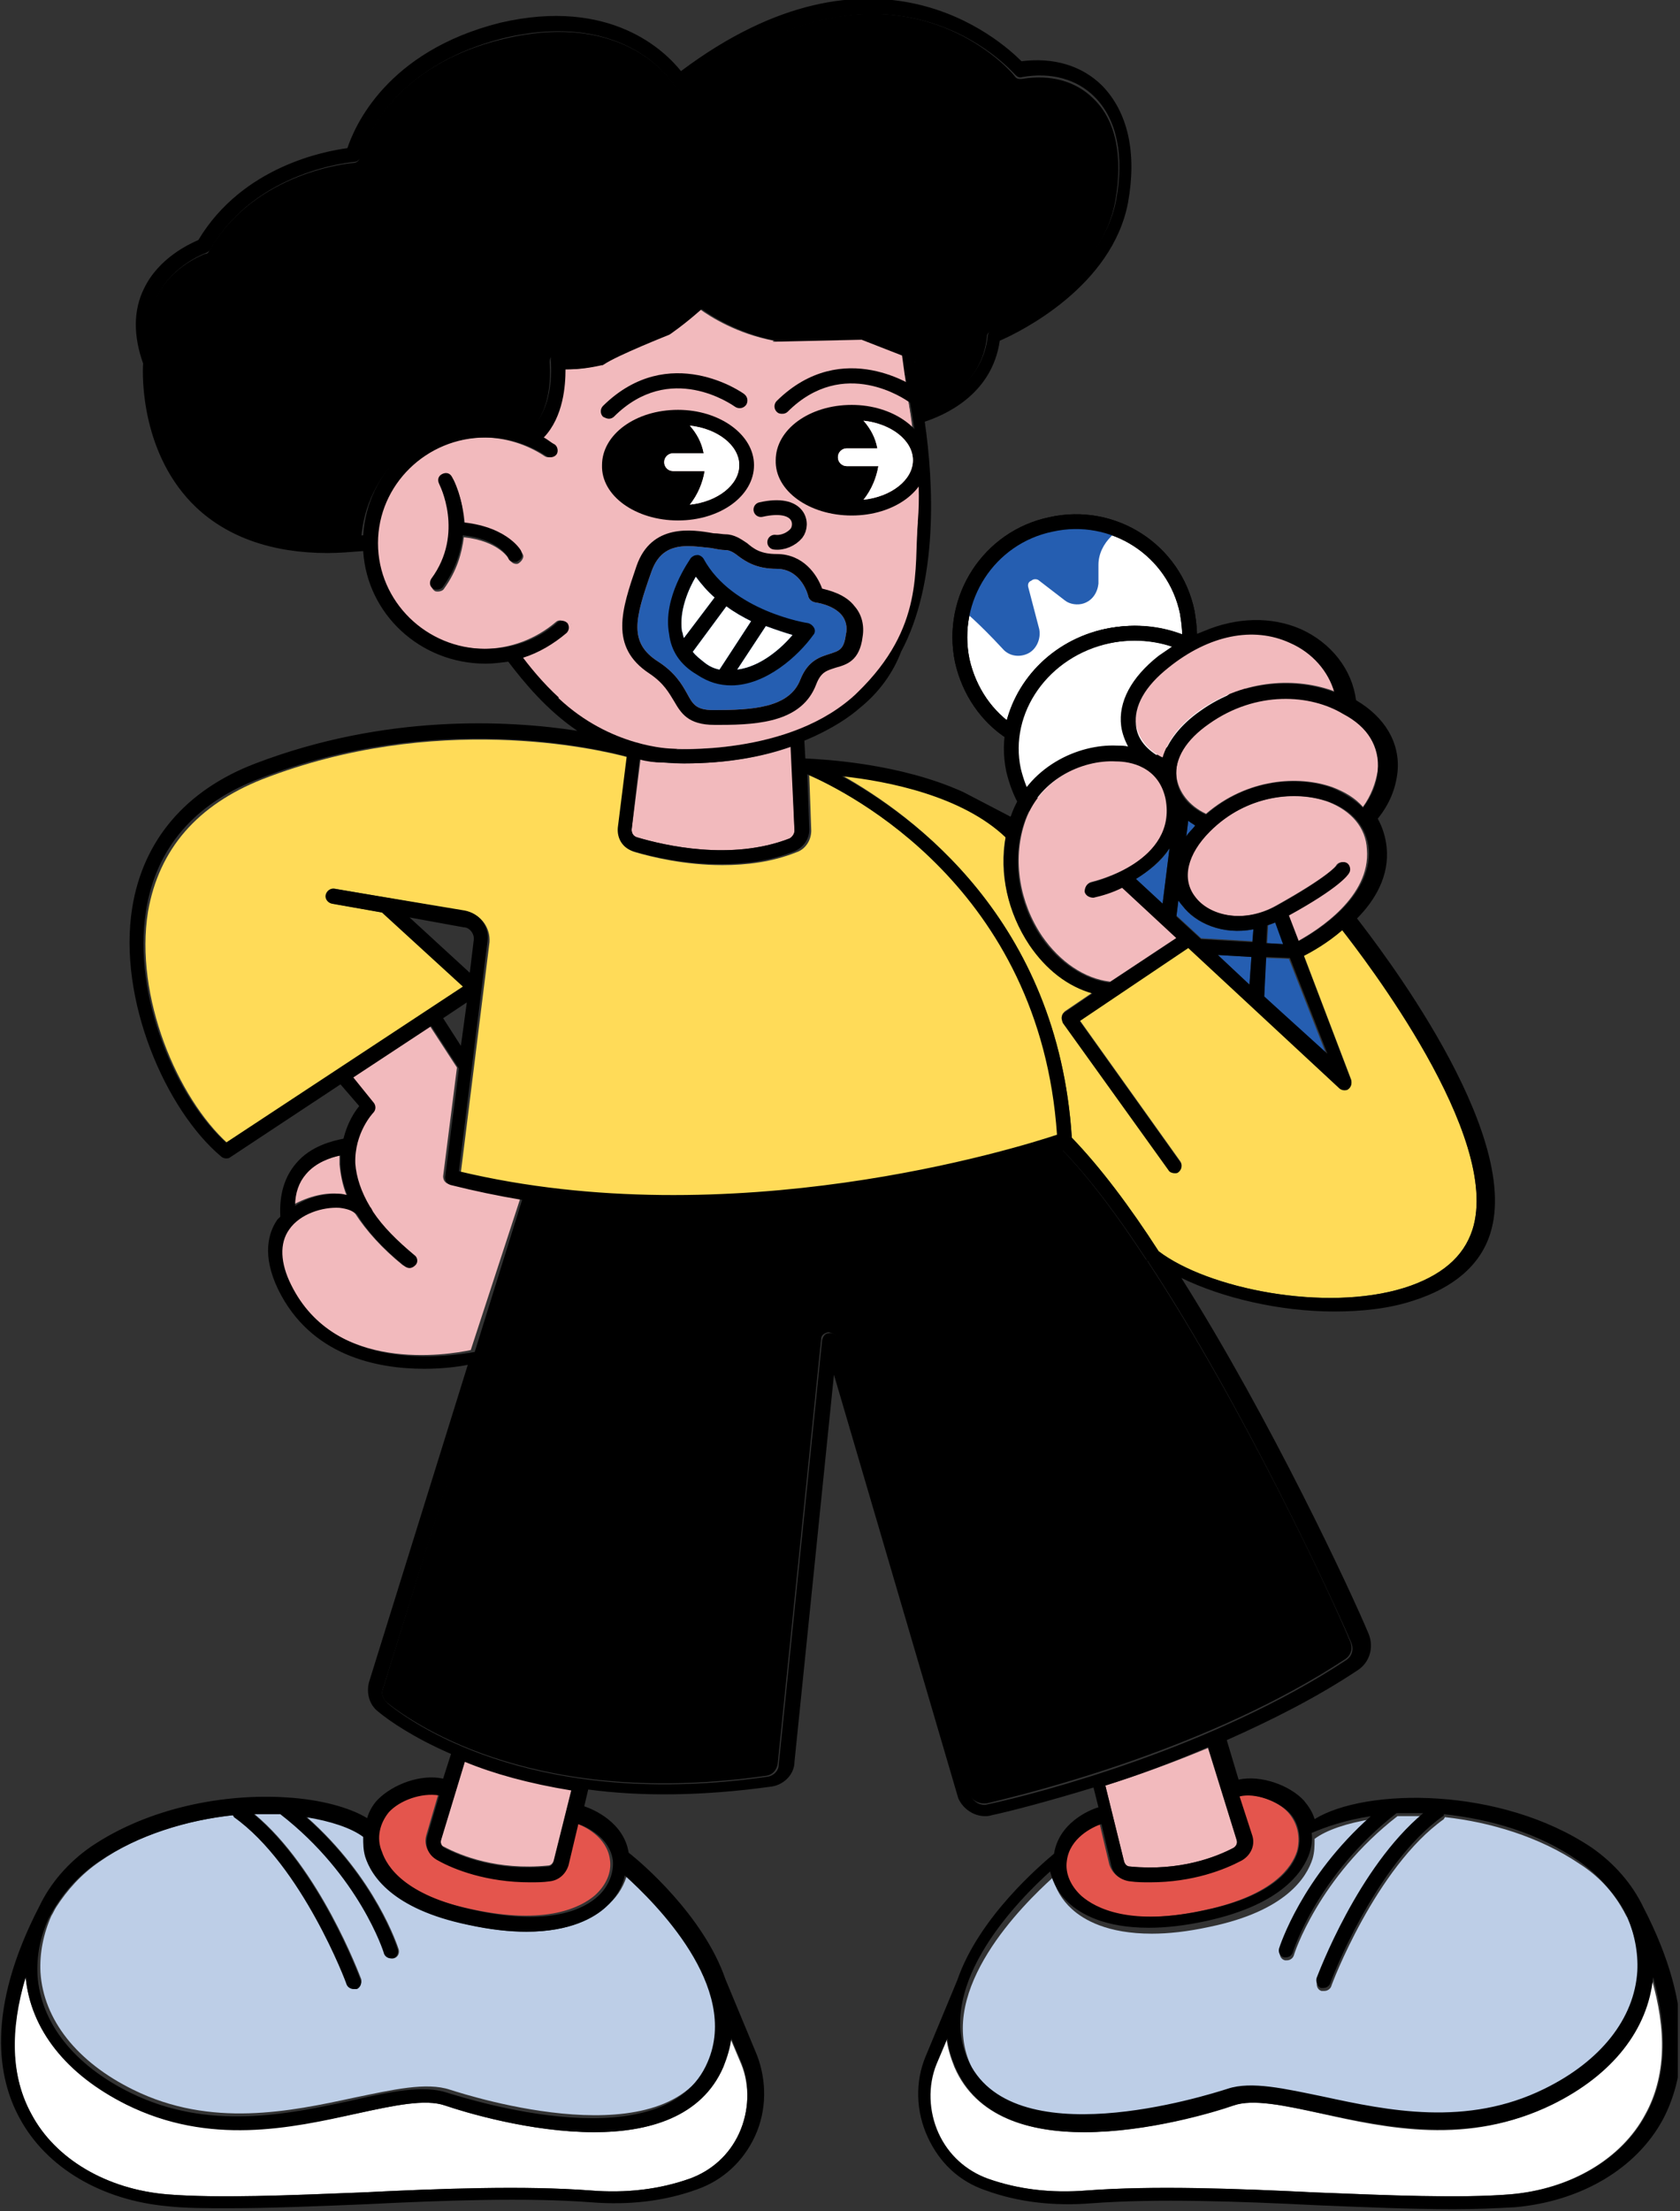 <svg width="222" height="292" viewBox="0 0 222 292" fill="none" xmlns="http://www.w3.org/2000/svg">
<rect x="0" y="0" width="222" height="292" fill="#333333" stroke="none"/>
<g clip-path="url(#clip0)">
<path d="M146.326 83.987C150.238 83.205 154.02 83.727 157.15 85.292C157.281 83.857 157.15 82.422 156.889 80.858C155.194 72.641 147.108 67.425 138.892 69.251C130.676 70.946 125.459 79.032 127.155 87.248C128.068 91.291 130.415 94.682 133.675 96.768C134.719 90.639 139.544 85.422 146.326 83.987Z" fill="white" stroke="black" stroke-width="1.956" stroke-miterlimit="10"/>
<path d="M143.457 104.332C142.283 100.029 144.761 95.594 149.195 94.421L143.457 104.332Z" fill="white"/>
<path d="M143.457 104.332C142.283 100.029 144.761 95.594 149.195 94.421" stroke="#255EB1" stroke-width="0.835" stroke-miterlimit="10"/>
<path d="M163.932 91.812C160.932 85.813 153.76 82.422 146.456 83.987C137.849 85.813 132.241 93.769 133.936 101.724C134.328 103.289 134.849 104.724 135.632 106.028C147.63 109.419 162.889 91.682 163.932 91.812Z" fill="white" stroke="black" stroke-width="1.956" stroke-miterlimit="10"/>
<path d="M127.285 80.597C127.285 80.597 129.242 82.162 132.502 85.683C133.284 86.596 134.589 86.857 135.762 86.335C136.936 85.813 137.588 84.379 137.327 83.075L135.893 77.597C135.762 77.206 135.893 76.815 136.284 76.684C136.545 76.423 137.066 76.423 137.327 76.684L140.718 79.293C141.37 79.814 142.413 79.945 143.196 79.684C144.37 79.293 145.022 78.249 145.152 77.076V74.598C145.152 73.163 145.804 71.859 146.848 70.816L147.76 69.903C147.76 69.903 138.501 66.121 131.067 73.685C130.937 73.815 127.677 76.945 127.285 80.597Z" fill="#255EB1"/>
<path d="M146.326 83.987C150.238 83.205 154.02 83.727 157.15 85.292C157.281 83.857 157.15 82.422 156.889 80.858C155.194 72.641 147.108 67.425 138.892 69.251C130.676 70.946 125.459 79.032 127.155 87.248C128.068 91.291 130.415 94.682 133.675 96.768C134.719 90.639 139.544 85.422 146.326 83.987Z" stroke="black" stroke-width="1.956" stroke-miterlimit="10"/>
<path d="M141.631 150.238C145.413 154.151 149.326 159.367 153.108 165.236C159.628 170.192 175.148 173.322 185.581 170.062C190.407 168.627 193.406 166.019 194.58 162.367C198.492 150.108 180.234 126.372 177.365 122.721C175.409 124.416 173.453 125.59 172.279 126.112L178.539 142.544C178.669 142.935 178.539 143.457 178.147 143.718C178.017 143.848 177.756 143.848 177.626 143.848C177.365 143.848 177.104 143.718 176.974 143.587L157.02 125.068L142.674 134.719L155.977 153.368C156.238 153.76 156.238 154.412 155.716 154.673C155.586 154.803 155.325 154.803 155.194 154.803C154.934 154.803 154.542 154.673 154.412 154.412L140.457 134.98C140.327 134.719 140.197 134.458 140.327 134.197C140.327 133.936 140.588 133.676 140.718 133.545L144.37 131.067C141.24 130.154 138.24 127.937 136.023 124.677C133.154 120.504 131.98 115.287 132.893 110.462C127.155 104.984 117.243 103.158 111.244 102.376C120.504 107.593 139.805 121.417 141.631 150.238Z" fill="#FFDB58"/>
<path d="M146.065 235.791L148.543 245.833C148.673 246.224 148.934 246.485 149.325 246.485C155.977 247.137 160.802 245.181 163.019 244.007C163.41 243.746 163.541 243.355 163.41 242.964L159.628 230.835C154.933 232.791 150.238 234.487 146.065 235.791Z" fill="#F2BABD"/>
<path d="M150.108 95.594C150.369 97.42 151.673 99.116 153.629 100.029C154.281 97.812 155.977 95.594 158.585 93.769C164.584 89.595 171.496 89.465 176.321 91.291C175.539 88.422 173.452 86.074 170.453 84.77C165.497 82.553 159.759 83.857 154.412 88.03C151.412 90.508 149.847 93.247 150.108 95.594Z" fill="#F2BABD"/>
<path d="M115.157 76.423C114.766 76.554 114.505 76.684 114.113 76.815C109.94 78.38 103.941 79.293 103.55 79.293C103.028 79.423 98.725 80.075 90.508 77.988C89.595 77.728 88.552 77.467 87.378 77.075C86.987 76.945 86.726 76.945 86.335 76.945C85.552 76.945 84.77 77.206 84.118 77.728C83.205 78.38 82.683 79.423 82.814 80.597C83.075 82.814 84.248 86.726 87.248 90.117C90.508 86.857 95.594 84.9 101.072 84.9C106.549 84.9 111.636 86.726 114.896 89.987C117.765 86.596 119.069 82.292 119.2 78.249C119.2 77.597 118.939 76.945 118.548 76.423C117.635 75.902 116.591 75.902 115.157 76.423Z" fill="black"/>
<path d="M95.073 73.945C95.464 74.076 95.855 74.206 96.116 74.337C96.899 74.728 97.681 74.989 98.464 74.989C99.376 74.989 99.898 74.467 100.42 73.815C101.072 72.902 102.115 71.728 104.463 72.641C102.898 71.468 101.594 69.903 100.811 68.077C99.768 70.685 97.681 72.772 95.073 73.945Z" fill="#F2BABD"/>
<path d="M84.248 110.592C87.769 111.636 96.638 113.722 104.332 110.723C104.724 110.592 104.984 110.201 104.984 109.679L104.593 98.594C100.941 99.898 96.246 100.811 90.508 100.811C89.595 100.811 88.552 100.811 87.509 100.681C86.465 100.681 85.552 100.42 84.64 100.289L83.466 109.549C83.466 110.071 83.727 110.462 84.248 110.592Z" fill="#F2BABD"/>
<path d="M91.16 95.725C91.03 96.899 90.508 97.942 89.726 98.594C89.595 98.724 89.465 98.855 89.335 98.855C93.508 98.985 97.159 98.464 100.289 97.681C96.768 97.681 93.769 97.029 91.16 95.725Z" fill="#F2BABD"/>
<path d="M167.584 122.199L167.453 124.547L169.67 124.677L168.627 121.808C168.236 121.938 167.844 122.069 167.584 122.199Z" fill="#255EB1"/>
<path d="M165.627 122.721C161.585 123.503 157.933 121.938 156.238 119.591C156.107 119.33 155.846 119.069 155.716 118.808L155.455 120.895L158.715 123.895L165.497 124.286L165.627 122.721Z" fill="#255EB1"/>
<path d="M165.366 126.373L160.932 126.112L165.106 130.024L165.366 126.373Z" fill="#255EB1"/>
<path d="M175.539 105.897C171.235 104.332 164.714 104.984 159.759 109.81C156.759 112.809 155.977 115.939 157.802 118.417C159.628 120.895 164.193 122.069 168.627 119.591C175.409 115.809 176.582 114.374 176.582 114.244C176.843 113.853 177.495 113.722 177.886 113.983C178.278 114.244 178.408 114.766 178.147 115.287C178.017 115.548 176.843 117.113 170.192 120.895L171.496 124.286C174.104 122.851 181.147 118.417 180.625 112.157C180.495 109.288 178.538 107.071 175.539 105.897Z" fill="#F2BABD"/>
<path d="M167.062 131.589C167.062 131.589 167.062 131.72 167.062 131.589L175.278 139.284L170.323 126.633L167.193 126.503L167.062 131.589Z" fill="#255EB1"/>
<path d="M153.629 119.33L154.542 112.027C153.499 113.722 151.804 115.026 150.108 116.07L153.629 119.33Z" fill="#255EB1"/>
<path d="M157.02 108.375L156.759 110.462C157.15 109.94 157.542 109.549 157.933 109.027C157.542 108.766 157.281 108.636 157.02 108.375Z" fill="#255EB1"/>
<path d="M147.63 100.42C143.065 100.159 137.197 103.028 135.371 108.766C133.806 113.592 134.719 119.2 137.718 123.634C140.066 127.025 143.326 129.242 146.717 129.633L155.585 123.764L148.412 117.113C147.108 117.765 145.674 118.156 144.63 118.417C144.109 118.548 143.587 118.156 143.457 117.635C143.326 117.113 143.718 116.591 144.239 116.461C144.761 116.331 155.716 113.722 154.151 105.376C153.107 101.202 149.325 100.55 147.63 100.42Z" fill="#F2BABD"/>
<path d="M159.759 95.464C156.759 97.551 155.194 100.159 155.455 102.506C155.716 104.593 157.15 106.419 159.367 107.462C164.845 102.767 171.626 102.376 176.061 103.941C177.756 104.593 179.06 105.376 180.103 106.549C181.147 105.115 181.799 103.419 182.06 101.724C182.321 98.594 180.625 95.855 177.495 94.029C173.191 91.552 166.019 91.03 159.759 95.464Z" fill="#F2BABD"/>
<path d="M74.989 246.224C74.728 247.398 73.685 248.18 72.511 248.311C71.598 248.441 70.685 248.441 69.903 248.441C64.164 248.441 59.991 246.746 57.774 245.572C56.6 244.92 55.948 243.616 56.34 242.312L57.904 236.965C55.687 236.573 52.688 237.747 51.253 239.182C49.949 240.486 49.558 242.573 50.08 244.398C50.732 246.485 53.079 250.137 62.208 252.093C72.25 254.31 76.815 251.832 78.641 250.267C80.075 248.963 80.858 247.267 80.597 245.572C80.206 242.573 77.206 241.138 76.032 240.747L74.989 246.224Z" fill="#E4554D"/>
<path d="M78.51 281.567C70.163 281.567 61.426 278.958 58.817 278.045C56.209 277.133 52.036 278.045 47.21 279.089C38.473 280.915 27.648 283.262 16.693 277.915C8.738 274.003 4.043 268.003 3.391 261.091C1.174 268.134 1.435 274.263 4.173 279.219C7.303 285.088 14.085 289.131 22.171 289.783C28.822 290.304 38.081 289.913 47.862 289.522C58.426 289 69.251 288.609 77.988 289.261C82.683 289.652 87.118 289.131 91.16 287.696C94.029 286.653 96.377 284.566 97.681 281.697C98.985 278.828 99.116 275.437 97.942 272.568L96.507 269.177C96.377 270.481 95.986 271.785 95.464 272.959C92.595 279.61 85.683 281.567 78.51 281.567Z" fill="white"/>
<path d="M69.642 255.092C67.425 255.092 64.947 254.832 61.947 254.18C51.905 251.962 49.167 247.528 48.384 245.181C48.123 244.268 47.993 243.485 48.123 242.573C46.558 241.268 43.82 240.355 40.559 239.964C49.688 248.05 52.557 257.049 52.688 257.44C52.818 257.962 52.557 258.483 52.036 258.614C51.905 258.614 51.905 258.614 51.775 258.614C51.384 258.614 50.992 258.353 50.862 257.962C50.862 257.831 47.602 247.659 37.168 239.573C35.995 239.573 34.821 239.573 33.647 239.573C42.255 246.746 47.471 260.7 47.732 261.352C47.862 261.874 47.602 262.396 47.21 262.657C47.08 262.657 46.95 262.657 46.819 262.657C46.428 262.657 46.037 262.396 45.906 262.004C45.906 261.874 40.038 246.355 31.039 239.964C30.909 239.964 30.909 239.834 30.909 239.703C24.779 240.355 18.389 242.181 13.172 245.833C10.694 247.528 8.868 249.615 7.434 251.832C7.173 252.223 7.042 252.615 6.782 253.006C5.738 255.353 5.217 257.962 5.347 260.439C5.738 266.699 10.172 272.307 17.606 275.959C27.909 281.045 38.342 278.828 46.819 277.002C51.905 275.959 56.34 274.916 59.469 275.959C62.339 276.872 88.291 285.088 93.899 271.916C98.072 262.004 86.987 250.919 82.944 247.268C82.553 248.833 81.77 250.267 80.466 251.441C78.641 253.136 75.511 255.092 69.642 255.092Z" fill="#BDCEE7"/>
<path d="M44.993 157.672C45.254 157.672 45.515 157.803 45.776 157.803C45.254 156.498 44.993 155.064 44.863 153.76C44.863 153.368 44.863 152.977 44.863 152.586C43.689 152.847 41.733 153.499 40.298 155.064C39.385 156.107 38.864 157.542 38.733 159.107C40.82 157.933 43.167 157.411 44.993 157.672Z" fill="#F2BABD"/>
<path d="M68.729 158.324C65.599 157.803 62.469 157.15 59.339 156.368C58.817 156.238 58.556 155.846 58.556 155.325L60.382 140.979L56.73 135.371L46.428 142.153L49.166 145.543C49.427 145.935 49.427 146.456 49.036 146.848C49.036 146.848 46.428 149.456 46.688 153.499C46.819 155.455 47.471 157.281 48.645 159.237C48.775 159.498 49.036 159.628 49.036 159.889C50.34 161.845 52.166 163.671 54.513 165.627C54.905 166.019 55.035 166.54 54.644 166.932C54.513 167.192 54.122 167.323 53.861 167.323C53.6 167.323 53.47 167.192 53.209 167.062C50.471 164.845 48.384 162.497 46.949 160.28C46.428 159.759 45.645 159.498 44.602 159.368C42.385 159.107 39.385 160.02 37.951 162.237C36.647 164.062 36.777 166.671 38.212 169.54C44.08 181.408 59.208 178.93 62.208 178.278L68.729 158.324Z" fill="#F2BABD"/>
<path d="M58.687 243.877C60.904 245.05 65.729 247.007 72.381 246.355C72.772 246.355 73.033 246.094 73.163 245.702L75.511 236.313C69.903 235.4 65.208 234.096 61.426 232.531L58.296 242.833C58.165 243.355 58.296 243.746 58.687 243.877Z" fill="#F2BABD"/>
<path d="M205.013 277.915C194.058 283.392 183.234 281.045 174.496 279.089C169.67 278.045 165.497 277.133 162.889 278.045C160.15 278.958 151.543 281.567 143.196 281.567C136.023 281.567 128.981 279.61 126.112 272.959C125.59 271.655 125.199 270.351 125.068 269.177L123.634 272.568C122.46 275.437 122.59 278.828 123.895 281.697C125.199 284.566 127.546 286.653 130.415 287.696C134.458 289.131 138.892 289.652 143.587 289.261C152.325 288.609 163.15 289 173.713 289.522C183.494 289.913 192.754 290.304 199.405 289.783C207.491 289.131 214.272 285.088 217.402 279.219C220.141 274.263 220.271 268.134 218.185 261.091C217.663 268.003 212.968 273.872 205.013 277.915Z" fill="white"/>
<path d="M162.367 276.22C165.497 275.176 169.931 276.089 175.017 277.263C183.494 279.089 193.928 281.306 204.23 276.22C211.664 272.568 216.098 266.96 216.49 260.7C216.62 258.092 216.098 255.614 215.055 253.267C214.794 252.875 214.664 252.484 214.403 252.093C213.099 249.745 211.143 247.659 208.665 246.094C203.448 242.573 196.927 240.616 190.928 239.964C190.928 240.095 190.798 240.095 190.798 240.225C181.799 246.615 175.93 262.135 175.93 262.265C175.8 262.657 175.409 262.917 175.017 262.917C174.887 262.917 174.757 262.917 174.626 262.917C174.105 262.787 173.844 262.135 174.105 261.613C174.365 260.961 179.582 247.007 188.189 239.834C187.016 239.834 185.842 239.834 184.668 239.834C174.235 247.92 170.975 258.092 170.975 258.222C170.844 258.614 170.453 258.875 170.062 258.875C169.931 258.875 169.931 258.875 169.801 258.875C169.279 258.744 169.018 258.222 169.149 257.701C169.279 257.31 172.148 248.311 181.277 240.225C178.017 240.747 175.278 241.66 173.713 242.833C173.713 243.746 173.713 244.529 173.452 245.442C172.67 247.92 169.931 252.354 159.889 254.44C156.89 255.092 154.412 255.353 152.195 255.353C146.326 255.353 143.196 253.527 141.631 252.093C140.327 250.919 139.414 249.354 139.153 247.92C135.11 251.571 123.895 262.657 128.198 272.568C133.545 285.349 159.498 277.133 162.367 276.22Z" fill="#BDCEE7"/>
<path d="M178.408 216.75C176.061 211.012 164.193 185.581 151.542 166.41L151.412 166.28C147.76 160.672 143.978 155.586 140.327 151.803C136.545 153.108 114.765 159.889 88.943 159.889C82.944 159.889 76.814 159.498 70.555 158.585L50.601 223.01C50.34 223.662 50.601 224.314 51.123 224.836C55.426 228.227 71.467 238.791 101.333 234.487C102.115 234.356 102.637 233.704 102.767 232.922L108.505 176.843C108.505 176.322 108.897 176.061 109.418 175.93C109.81 175.93 110.331 176.191 110.462 176.582L128.198 237.095C128.589 237.878 129.502 238.269 130.415 238.138C137.066 236.573 160.15 230.705 177.756 219.098C178.538 218.576 178.799 217.663 178.408 216.75Z" fill="black"/>
<path d="M142.805 250.397C144.631 252.093 149.195 254.44 159.237 252.223C168.366 250.267 170.714 246.485 171.366 244.529C171.887 242.703 171.496 240.747 170.192 239.312C168.757 237.747 165.758 236.704 163.541 237.095L165.236 242.312C165.627 243.616 165.106 245.05 163.802 245.572C161.715 246.746 157.411 248.441 151.673 248.441C150.76 248.441 149.978 248.441 149.065 248.311C147.891 248.18 146.978 247.398 146.587 246.224L145.283 240.747C144.109 241.138 141.109 242.573 140.718 245.572C140.588 247.267 141.37 249.093 142.805 250.397Z" fill="#E4554D"/>
<path d="M81.249 94.29C79.814 95.203 78.249 95.334 77.076 94.421C76.163 93.769 75.38 92.334 76.163 90.378C76.554 89.335 76.293 88.161 75.902 86.726C75.511 84.9 74.989 82.814 76.163 80.727C77.989 77.467 82.683 76.032 83.466 75.771C84.77 74.989 86.335 74.858 87.77 75.25C88.552 75.51 89.335 75.771 90.117 75.902C90.508 75.38 90.769 75.119 91.16 74.728C91.03 74.728 90.769 74.728 90.639 74.728C84.379 74.728 79.293 69.642 79.293 63.382C79.293 57.122 84.379 52.036 90.639 52.036C95.203 52.036 99.246 54.775 100.942 58.817C102.637 54.905 106.68 52.036 111.244 52.036C115.157 52.036 118.678 53.992 120.634 57.122C120.243 53.601 119.591 50.862 119.33 49.558C118.809 49.819 118.156 50.08 117.504 49.949C117.244 49.949 117.113 49.949 116.852 49.819C116.852 49.819 115.287 49.427 113.201 49.167C111.114 49.036 108.114 49.036 106.028 50.34C105.506 50.601 104.984 50.862 104.332 50.862C104.202 50.862 104.202 50.862 104.072 50.862C103.028 50.732 101.985 50.21 101.463 49.297C101.072 48.514 100.942 47.602 101.072 46.819C101.202 46.037 101.724 45.385 102.246 44.993C97.42 44.08 93.899 41.863 92.465 40.82C91.552 41.733 89.465 43.559 86.596 45.254C88.161 44.993 89.726 44.863 91.03 44.863C93.638 44.863 95.725 45.254 95.986 45.254C97.812 45.645 98.985 47.341 98.594 49.167C98.203 50.992 96.507 52.166 94.682 51.775C94.682 51.775 93.117 51.514 90.9 51.514C88.813 51.514 85.813 51.775 83.857 53.209C83.335 53.601 82.683 53.861 81.901 53.861C80.858 53.861 79.814 53.34 79.162 52.427C78.641 51.645 78.51 50.862 78.641 49.949C78.771 49.297 79.162 48.645 79.684 48.123C78.119 48.514 76.554 48.775 74.728 48.775C74.598 48.775 74.598 48.775 74.467 48.775C74.467 50.732 74.206 55.035 71.598 57.774C72.12 58.035 72.511 58.296 73.033 58.687C73.424 58.948 73.554 59.6 73.293 59.991C73.033 60.382 72.381 60.513 71.989 60.252C69.642 58.687 66.773 57.774 63.904 57.774C56.079 57.774 49.688 64.034 49.688 71.728C49.688 79.423 56.079 85.683 63.904 85.683C67.425 85.683 70.816 84.379 73.424 82.162C73.815 81.77 74.467 81.901 74.728 82.292C75.119 82.683 74.989 83.335 74.598 83.596C72.902 85.031 70.946 86.205 68.859 86.857C71.729 90.639 76.554 95.725 82.683 97.811C81.64 96.638 81.379 95.203 81.249 94.29ZM68.599 74.337C68.468 74.467 68.338 74.467 68.207 74.467C67.816 74.467 67.555 74.206 67.294 73.945C67.294 73.815 65.99 71.468 61.295 70.946C61.035 73.033 60.382 75.38 58.687 77.728C58.557 77.988 58.165 78.119 57.904 78.119C57.644 78.119 57.513 78.119 57.383 77.988C56.992 77.728 56.861 77.076 57.122 76.684C61.556 70.685 58.165 64.164 58.165 64.164C57.904 63.643 58.035 63.121 58.557 62.86C59.078 62.599 59.6 62.73 59.861 63.252C59.991 63.382 61.165 65.86 61.426 69.251C67.425 69.903 69.12 73.163 69.12 73.293C69.251 73.554 68.99 74.076 68.599 74.337Z" fill="#F2BABD"/>
<path d="M64.034 55.818C65.99 55.818 67.947 56.209 69.903 56.861C73.293 54.122 72.641 47.862 72.641 47.862C72.641 47.602 72.641 47.341 72.902 47.08C73.163 46.819 73.424 46.819 73.685 46.819C83.727 47.471 91.682 38.994 91.682 38.994C92.073 38.603 92.595 38.603 92.986 38.864C92.986 38.864 98.464 43.428 105.767 43.428C108.636 42.646 111.505 42.515 113.722 42.776C116.461 43.037 118.417 43.559 118.548 43.559C120.373 44.08 121.417 45.906 120.895 47.732C120.895 47.862 120.765 47.993 120.765 48.123C120.895 48.254 120.895 48.384 121.026 48.514C121.156 48.775 121.547 50.862 122.069 53.992C124.286 53.209 129.763 50.862 130.415 44.472C130.415 44.08 130.676 43.819 131.068 43.689C131.198 43.689 145.283 37.951 147.369 26.605C148.413 20.736 147.5 15.911 144.5 13.041C142.153 10.694 138.762 9.781 134.98 10.433C134.589 10.433 134.328 10.433 134.067 10.042C133.415 9.129 117.504 -8.999 90.639 11.737C90.378 11.868 90.117 11.998 89.856 11.868C89.596 11.868 89.335 11.607 89.204 11.346C88.943 10.955 82.944 1.304 66.773 5.086C50.601 8.868 47.732 20.214 47.602 20.736C47.471 21.127 47.211 21.518 46.689 21.518C46.558 21.518 33.647 22.562 27.648 33.126C27.518 33.386 27.387 33.517 27.127 33.517C27.127 33.517 22.692 35.082 20.736 39.125C19.562 41.602 19.562 44.472 20.736 47.732C20.736 47.862 20.736 47.993 20.736 48.123C20.736 48.254 20.084 59.078 27.127 65.86C31.821 70.294 38.733 71.989 47.732 71.076C48.384 62.469 55.427 55.818 64.034 55.818Z" fill="black"/>
<path d="M111.244 74.859C112.288 74.989 113.201 74.989 113.461 74.989C113.722 74.859 113.983 74.728 114.374 74.598C116.983 73.424 118.678 74.206 119.591 74.989C119.982 75.38 120.243 75.771 120.504 76.163C120.895 73.685 121.156 71.207 121.286 68.599C119.33 72.381 115.679 74.859 111.244 74.859Z" fill="#F2BABD"/>
<path d="M113.722 44.733C113.07 44.733 112.418 44.602 111.636 44.602C109.027 44.602 106.028 44.993 103.55 46.428C102.898 46.819 102.637 47.732 103.028 48.384C103.289 48.775 103.68 49.036 104.072 49.036C104.332 49.036 104.593 49.036 104.854 48.906C106.941 47.732 109.679 47.21 113.201 47.471C115.548 47.602 117.243 48.123 117.243 48.123C117.374 48.123 117.374 48.123 117.504 48.123C118.156 48.123 118.808 47.732 118.939 47.08C119.2 46.297 118.678 45.515 117.896 45.385C118.026 45.385 116.2 44.863 113.722 44.733Z" fill="#255EB1"/>
<path d="M82.814 51.775C84.77 50.34 87.509 49.688 91.03 49.688C93.377 49.688 95.073 49.949 95.073 50.08C95.855 50.21 96.638 49.688 96.768 48.906C96.899 48.123 96.377 47.341 95.595 47.21C95.334 47.21 93.508 46.819 91.03 46.819C88.161 46.819 84.118 47.21 81.118 49.427C80.858 49.688 80.597 49.949 80.597 50.34C80.597 50.731 80.597 51.123 80.858 51.384C81.379 52.036 82.292 52.166 82.814 51.775Z" fill="#255EB1"/>
<path d="M50.601 120.504L43.95 119.33C43.428 119.2 43.037 118.678 43.168 118.156C43.298 117.635 43.82 117.243 44.341 117.374L61.687 120.373C63.512 120.765 64.817 122.46 64.686 124.416L60.904 154.803C96.768 163.541 134.328 151.803 139.936 149.978C137.588 117.374 112.288 104.724 106.941 102.376L107.202 109.679C107.202 110.983 106.419 112.157 105.245 112.548C101.985 113.853 98.594 114.244 95.464 114.244C90.508 114.244 86.205 113.201 83.988 112.548C82.553 112.157 81.77 110.853 81.901 109.418L83.075 100.029C78.771 98.855 57.513 94.029 34.691 102.898C26.083 106.289 20.997 112.157 19.562 120.373C17.737 131.589 23.475 145.022 30.126 151.021L61.556 130.415L50.601 120.504Z" fill="#FFDB58"/>
<path d="M61.295 68.99C61.165 65.599 59.861 63.252 59.73 62.991C59.469 62.469 58.948 62.339 58.426 62.599C57.904 62.86 57.774 63.382 58.035 63.904C58.035 63.904 61.426 70.424 56.992 76.423C56.731 76.815 56.731 77.467 57.252 77.728C57.383 77.858 57.644 77.858 57.774 77.858C58.035 77.858 58.426 77.728 58.556 77.467C60.252 75.119 60.904 72.772 61.165 70.685C65.86 71.207 67.164 73.554 67.164 73.685C67.294 74.076 67.686 74.206 68.077 74.206C68.207 74.206 68.338 74.206 68.468 74.076C68.99 73.815 69.12 73.293 68.859 72.772C68.99 72.902 67.294 69.642 61.295 68.99Z" fill="black"/>
<path d="M97.681 281.697C96.377 284.566 94.03 286.653 91.16 287.696C87.118 289.131 82.683 289.652 77.989 289.261C69.251 288.609 58.426 289 47.862 289.522C38.081 289.913 28.822 290.305 22.171 289.783C14.085 289.131 7.303 285.088 4.173 279.219C1.435 274.263 1.304 268.134 3.391 261.092C4.043 268.004 8.738 273.872 16.693 277.915C27.648 283.393 38.473 281.045 47.21 279.089C52.036 278.046 56.209 277.133 58.817 278.046C61.556 278.958 70.163 281.567 78.51 281.567C85.683 281.567 92.725 279.611 95.594 272.959C96.116 271.655 96.507 270.351 96.638 269.177L98.072 272.568C99.116 275.437 98.985 278.828 97.681 281.697ZM217.533 279.219C214.403 285.088 207.621 289.131 199.536 289.783C192.884 290.305 183.625 289.913 173.844 289.522C163.28 289 152.456 288.609 143.718 289.261C139.023 289.652 134.589 289.131 130.546 287.696C127.677 286.653 125.329 284.566 124.025 281.697C122.721 278.828 122.591 275.437 123.764 272.568L125.199 269.177C125.329 270.481 125.72 271.786 126.242 272.959C129.111 279.611 136.023 281.567 143.327 281.567C151.673 281.567 160.411 278.958 163.019 278.046C165.628 277.133 169.801 278.046 174.626 279.089C183.364 280.915 194.189 283.262 205.143 277.915C213.099 274.003 217.794 268.004 218.446 261.092C220.402 268.134 220.272 274.263 217.533 279.219ZM181.147 239.834C172.018 247.92 169.149 256.918 169.018 257.309C168.888 257.831 169.149 258.353 169.67 258.483C169.801 258.483 169.801 258.483 169.931 258.483C170.323 258.483 170.714 258.222 170.844 257.831C170.844 257.701 174.105 247.528 184.538 239.443C185.712 239.443 186.885 239.443 188.059 239.443C179.452 246.615 174.235 260.57 173.974 261.222C173.844 261.744 174.105 262.265 174.496 262.526C174.626 262.526 174.757 262.526 174.887 262.526C175.278 262.526 175.67 262.265 175.8 261.874C175.8 261.744 181.669 246.224 190.667 239.834C190.798 239.834 190.798 239.703 190.798 239.573C196.927 240.225 203.318 242.051 208.534 245.703C211.012 247.398 212.838 249.485 214.273 251.702C214.533 252.093 214.664 252.484 214.925 252.875C215.968 255.223 216.49 257.831 216.359 260.309C215.968 266.569 211.534 272.177 204.1 275.828C193.797 280.915 183.364 278.698 174.887 276.872C169.801 275.828 165.367 274.785 162.237 275.828C159.368 276.741 133.415 284.958 127.807 271.786C123.634 261.874 134.719 250.789 138.762 247.137C139.153 248.702 139.936 250.137 141.24 251.31C142.805 252.745 145.935 254.571 151.804 254.571C154.021 254.571 156.499 254.31 159.498 253.658C169.54 251.441 172.279 247.007 173.061 244.659C173.322 243.746 173.452 242.964 173.322 242.051C175.148 241.268 177.756 240.355 181.147 239.834ZM170.323 239.312C171.627 240.616 172.018 242.703 171.496 244.529C170.844 246.615 168.497 250.267 159.368 252.223C149.326 254.44 144.761 251.962 142.935 250.397C141.501 249.093 140.718 247.398 140.979 245.703C141.37 242.703 144.37 241.268 145.544 240.877L146.848 246.355C147.109 247.528 148.152 248.311 149.326 248.441C150.239 248.572 151.151 248.572 151.934 248.572C157.672 248.572 161.846 246.876 164.063 245.703C165.236 245.05 165.888 243.746 165.497 242.442L163.802 237.226C165.888 236.704 168.888 237.878 170.323 239.312ZM163.411 242.964C163.541 243.355 163.411 243.746 163.019 244.007C160.802 245.181 155.977 247.137 149.326 246.485C148.934 246.485 148.674 246.224 148.543 245.833L146.065 235.791C150.239 234.487 154.803 232.791 159.628 230.705L163.411 242.964ZM194.58 162.367C193.406 166.019 190.407 168.497 185.581 170.062C175.148 173.322 159.628 170.192 153.108 165.236C149.326 159.368 145.413 154.151 141.631 150.238C139.805 121.417 120.504 107.593 111.244 102.506C117.374 103.159 127.155 105.115 132.893 110.592C132.111 115.418 133.154 120.504 136.023 124.807C138.24 128.068 141.109 130.285 144.37 131.198L140.718 133.676C140.457 133.806 140.327 134.067 140.327 134.328C140.327 134.589 140.327 134.849 140.457 135.11L154.412 154.542C154.542 154.803 154.934 154.933 155.194 154.933C155.455 154.933 155.586 154.933 155.716 154.803C156.107 154.542 156.238 153.89 155.977 153.499L142.674 134.849L157.02 125.199L176.974 143.718C177.104 143.848 177.365 143.979 177.626 143.979C177.756 143.979 178.017 143.979 178.147 143.848C178.539 143.587 178.669 143.066 178.539 142.674L172.279 126.242C173.322 125.72 175.409 124.547 177.365 122.851C180.104 126.372 198.492 150.108 194.58 162.367ZM156.238 119.591C158.064 121.938 161.585 123.503 165.628 122.721L165.497 124.416L158.716 124.025L155.455 121.025L155.716 118.939C155.846 119.069 155.977 119.33 156.238 119.591ZM168.497 121.808L169.54 124.677L167.323 124.547L167.453 122.199C167.845 122.069 168.236 121.938 168.497 121.808ZM160.933 126.112L165.367 126.372L165.106 130.024L160.933 126.112ZM167.062 131.589L167.323 126.372L170.453 126.503L175.409 139.153L167.062 131.589C167.062 131.719 167.062 131.589 167.062 131.589ZM153.629 119.33L150.108 116.07C151.804 115.026 153.369 113.722 154.542 112.027L153.629 119.33ZM157.02 108.375C157.281 108.636 157.672 108.766 157.933 109.027C157.542 109.549 157.02 109.94 156.759 110.462L157.02 108.375ZM154.021 105.506C155.586 113.722 144.631 116.461 144.109 116.591C143.587 116.722 143.327 117.243 143.327 117.765C143.457 118.287 143.979 118.548 144.5 118.548C145.674 118.287 146.978 117.895 148.282 117.243L155.455 123.895L146.587 129.763C143.327 129.372 139.936 127.155 137.588 123.764C134.589 119.33 133.676 113.722 135.241 108.897C137.067 103.028 142.935 100.289 147.5 100.55C149.326 100.55 153.108 101.202 154.021 105.506ZM171.627 124.286L170.323 120.895C176.974 117.243 178.147 115.548 178.278 115.287C178.539 114.896 178.408 114.244 178.017 113.983C177.626 113.722 176.974 113.853 176.713 114.244C176.713 114.244 175.539 115.809 168.758 119.591C164.323 122.069 159.759 120.895 157.933 118.417C156.107 116.07 156.89 112.809 159.889 109.81C164.845 104.854 171.366 104.332 175.67 105.897C178.8 107.071 180.625 109.288 180.886 112.157C181.277 118.417 174.235 122.851 171.627 124.286ZM182.06 101.854C181.93 103.55 181.277 105.115 180.104 106.68C179.06 105.636 177.626 104.724 176.061 104.071C171.496 102.376 164.715 102.898 159.368 107.593C157.02 106.549 155.586 104.724 155.455 102.637C155.194 100.159 156.759 97.681 159.759 95.594C166.019 91.16 173.192 91.682 177.495 94.29C180.756 95.986 182.451 98.724 182.06 101.854ZM170.453 84.9C173.453 86.204 175.539 88.682 176.322 91.421C171.496 89.595 164.584 89.595 158.585 93.899C155.977 95.725 154.281 97.942 153.629 100.159C151.543 99.116 150.239 97.551 150.108 95.725C149.847 93.247 151.282 90.639 154.412 88.161C159.759 83.857 165.628 82.683 170.453 84.9ZM156.499 84.379C155.325 85.031 154.281 85.813 153.108 86.596C149.456 89.465 147.761 92.725 148.152 95.855C148.282 96.899 148.674 97.811 149.065 98.594C148.674 98.464 148.152 98.464 147.63 98.464C142.414 98.203 135.762 101.333 133.545 107.853L127.285 104.593C118.939 100.811 109.027 100.289 106.419 100.159L106.289 97.811C110.071 96.246 112.418 94.551 113.592 93.508C116.2 91.421 118.026 88.813 119.069 86.074C124.025 76.815 123.373 63.773 122.199 55.687C124.547 54.905 131.068 52.297 132.111 44.993C134.85 43.819 146.978 37.82 149.065 26.735C150.239 20.214 149.065 14.867 145.674 11.346C142.935 8.607 139.153 7.564 134.98 8.086C132.241 5.347 115.548 -9.781 89.987 9.39C87.9 6.782 80.727 -0.391 66.121 3C50.992 6.782 46.819 16.824 45.906 19.562C43.037 19.953 32.082 21.91 26.214 31.691C25.04 32.213 20.997 34.038 19.041 38.081C17.606 40.95 17.606 44.341 18.91 47.993C18.78 49.688 18.649 60.121 25.953 67.034C30.126 70.946 35.995 73.033 43.298 73.033C44.733 73.033 46.297 72.902 47.993 72.772C48.515 81.118 55.557 87.639 64.164 87.639C65.208 87.639 66.121 87.509 67.164 87.378C69.251 90.117 72.25 93.769 76.293 96.507C67.034 95.073 50.862 94.29 33.778 100.811C24.518 104.332 18.91 110.983 17.476 119.852C15.52 131.98 21.91 146.587 29.213 152.716C29.343 152.847 29.604 152.977 29.865 152.977C29.996 152.977 30.256 152.977 30.387 152.847L44.993 143.196L47.471 146.065C46.819 146.848 45.906 148.282 45.385 150.369C44.081 150.63 41.081 151.282 39.125 153.629C37.56 155.455 36.908 157.803 37.038 160.541V160.672C36.908 160.802 36.777 160.933 36.647 161.063C35.473 162.758 34.56 165.758 36.777 170.322C41.081 179.06 49.819 180.756 56.079 180.756C58.426 180.756 60.513 180.495 61.817 180.234L48.775 222.097C48.384 223.532 48.775 225.097 49.949 226.01C51.514 227.314 54.775 229.531 59.6 231.618L58.557 234.878C55.557 234.226 51.905 235.661 49.949 237.617C49.297 238.269 48.775 239.182 48.515 240.095C46.167 238.66 42.255 237.617 37.821 237.356C29.735 236.834 19.693 238.66 11.998 243.877C8.999 245.963 6.651 248.702 5.217 251.702C-1.956 265.526 -0.261 274.524 2.608 279.741C6.13 286.262 13.433 290.565 22.171 291.348C24.518 291.609 27.257 291.609 30.256 291.609C35.603 291.609 41.863 291.348 48.254 291.087C58.687 290.565 69.642 290.174 78.119 290.826C83.075 291.217 87.77 290.696 92.073 289.131C95.464 287.957 98.203 285.479 99.768 282.088C101.333 278.698 101.333 274.785 100.029 271.394L95.855 261.352C92.986 253.006 84.77 245.963 83.075 244.659C82.423 240.616 78.38 238.921 77.206 238.53L77.728 236.313C84.509 237.226 92.595 237.226 101.985 235.921C103.68 235.661 104.984 234.226 104.984 232.661L110.201 181.538L126.633 237.486C127.285 238.921 128.72 239.834 130.155 239.834C130.415 239.834 130.676 239.834 131.068 239.703C133.545 239.182 138.501 237.878 144.5 236.052L145.152 238.66C143.848 239.051 139.936 240.747 139.284 244.79C137.588 246.224 129.372 253.136 126.503 261.483L122.33 271.525C120.895 274.916 121.026 278.828 122.591 282.219C124.156 285.61 126.764 288.088 130.285 289.261C134.589 290.826 139.284 291.348 144.239 290.957C152.847 290.305 163.671 290.696 174.105 291.217C180.495 291.478 186.624 291.739 192.102 291.739C195.101 291.739 197.71 291.609 200.188 291.478C208.925 290.696 216.229 286.392 219.75 279.871C222.489 274.655 224.315 265.656 217.142 251.832C215.707 248.833 213.36 246.094 210.36 244.007C198.362 235.921 180.495 236.052 173.713 240.225C173.453 239.312 172.931 238.53 172.279 237.747C170.453 235.791 166.671 234.356 163.671 235.008L162.106 229.792C167.975 227.184 173.974 224.184 179.452 220.532C181.017 219.489 181.538 217.533 180.886 215.837C178.669 210.49 167.975 187.537 156.107 168.757C161.454 171.366 169.018 173.192 176.322 173.192C179.973 173.192 183.625 172.8 186.755 171.757C192.102 170.062 195.623 167.062 196.927 162.889C201.231 149.456 181.93 124.677 179.321 121.286C181.669 118.939 183.625 115.678 183.234 111.896C183.103 110.592 182.712 109.288 182.06 108.114C183.625 106.158 184.407 104.202 184.668 101.985C185.059 98.072 182.973 94.681 179.191 92.465C178.669 88.422 175.93 84.9 171.888 83.075C167.975 81.379 163.411 81.51 159.107 83.335L156.499 84.379ZM104.984 109.679C104.984 110.071 104.724 110.462 104.332 110.723C96.638 113.722 87.77 111.636 84.248 110.592C83.727 110.462 83.466 110.071 83.466 109.549L84.509 100.289C85.422 100.55 86.466 100.681 87.378 100.681C88.422 100.681 89.335 100.811 90.378 100.811C96.116 100.811 100.811 99.898 104.463 98.594L104.984 109.679ZM100.942 68.077C101.724 69.903 103.028 71.468 104.593 72.641C102.246 71.598 101.202 72.902 100.55 73.815C100.029 74.467 99.637 74.989 98.594 74.989C97.812 74.989 97.029 74.728 96.247 74.337C95.855 74.206 95.464 74.076 95.203 73.945C97.681 72.772 99.768 70.685 100.942 68.077ZM90.639 72.902C85.422 72.902 81.249 68.729 81.249 63.512C81.249 58.296 85.422 54.122 90.639 54.122C95.855 54.122 100.029 58.296 100.029 63.512C100.029 68.729 95.725 72.902 90.639 72.902ZM119.591 75.119C118.678 74.337 116.983 73.554 114.374 74.728C114.114 74.858 113.853 74.989 113.461 75.119C113.07 75.119 112.288 75.119 111.244 74.989C115.548 74.989 119.33 72.511 121.286 68.859C121.156 71.337 121.026 73.945 120.504 76.423C120.373 75.902 119.982 75.38 119.591 75.119ZM111.244 72.902C106.028 72.902 101.854 68.729 101.854 63.512C101.854 58.296 106.028 54.122 111.244 54.122C116.461 54.122 120.634 58.296 120.634 63.512C120.634 68.729 116.461 72.902 111.244 72.902ZM95.464 76.163C96.377 76.554 97.42 77.076 98.725 76.945C100.55 76.815 101.463 75.771 102.115 74.989C102.898 74.076 103.028 73.815 104.463 74.728C105.897 75.51 107.462 76.032 108.897 76.423C105.897 77.076 103.289 77.467 103.289 77.467C103.289 77.467 99.637 78.119 92.465 76.423C93.377 75.25 94.16 75.51 95.464 76.163ZM91.16 95.725C93.769 97.029 96.768 97.811 100.289 97.811C97.159 98.594 93.508 98.985 89.335 98.985C89.465 98.855 89.595 98.855 89.726 98.724C90.508 97.942 91.03 96.899 91.16 95.725ZM112.94 91.812C112.809 91.943 112.679 91.943 112.679 92.073C112.288 92.334 112.027 92.595 111.636 92.856C111.505 92.856 111.505 92.986 111.375 92.986C110.462 93.638 109.419 94.16 108.375 94.551C108.375 94.551 108.375 94.551 108.245 94.551C107.723 94.681 107.202 94.942 106.68 95.073C106.549 95.073 106.419 95.203 106.289 95.203C105.897 95.334 105.376 95.464 104.984 95.464C104.854 95.464 104.593 95.594 104.463 95.594C103.811 95.725 103.159 95.725 102.507 95.855C101.854 95.855 101.202 95.986 100.55 95.986H100.42C95.725 95.986 91.552 94.421 88.291 91.682C91.16 88.813 95.855 87.117 100.811 87.117C105.767 87.117 110.462 88.813 113.201 91.682C113.201 91.552 113.07 91.682 112.94 91.812ZM27.387 65.729C20.215 58.948 20.866 48.123 20.866 47.993C20.866 47.862 20.866 47.732 20.866 47.602C19.693 44.341 19.693 41.472 20.866 38.994C22.823 34.951 27.257 33.386 27.257 33.386C27.518 33.256 27.648 33.126 27.779 32.995C33.778 22.431 46.689 21.388 46.819 21.388C47.21 21.388 47.602 20.997 47.732 20.606C47.862 20.084 50.732 8.868 66.903 4.956C82.944 1.304 88.943 10.955 89.204 11.476C89.335 11.737 89.595 11.868 89.856 11.998C90.117 11.998 90.378 11.998 90.639 11.868C117.504 -8.999 133.415 9.129 134.197 9.912C134.458 10.172 134.719 10.303 135.11 10.172C138.892 9.52 142.283 10.433 144.631 12.781C147.63 15.78 148.543 20.606 147.5 26.344C145.413 37.56 131.328 43.298 131.198 43.428C130.807 43.559 130.676 43.819 130.546 44.211C129.894 50.601 124.547 52.949 122.199 53.731C121.678 50.601 121.156 48.645 121.156 48.254C121.156 48.123 121.026 47.993 120.895 47.862C120.895 47.732 121.026 47.602 121.026 47.471C121.547 45.645 120.504 43.819 118.678 43.298C118.417 43.298 116.461 42.776 113.853 42.515C111.636 42.385 108.636 42.385 105.897 43.167C98.594 43.037 93.117 38.603 93.117 38.603C92.725 38.212 92.073 38.342 91.812 38.733C91.682 38.864 83.857 47.341 73.815 46.558C73.554 46.558 73.293 46.689 73.033 46.819C72.772 47.08 72.772 47.341 72.772 47.602C72.772 47.602 73.424 53.861 70.033 56.6C68.207 55.948 66.251 55.557 64.164 55.557C55.557 55.557 48.515 62.208 47.993 70.685C38.864 71.859 31.952 70.163 27.387 65.729ZM69.12 86.857C71.207 86.204 73.163 85.031 74.859 83.596C75.25 83.205 75.25 82.683 74.989 82.292C74.598 81.901 74.076 81.901 73.685 82.162C71.076 84.509 67.686 85.683 64.164 85.683C56.34 85.683 49.949 79.423 49.949 71.728C49.949 64.034 56.34 57.774 64.164 57.774C67.034 57.774 69.903 58.687 72.25 60.252C72.641 60.513 73.293 60.382 73.554 59.991C73.815 59.6 73.685 58.948 73.293 58.687C72.772 58.426 72.381 58.035 71.859 57.774C74.467 55.035 74.728 50.862 74.728 48.775C74.859 48.775 74.859 48.775 74.989 48.775C76.684 48.775 78.38 48.514 79.945 48.123C79.423 48.645 79.032 49.297 78.901 49.949C78.771 50.862 78.901 51.775 79.423 52.427C80.075 53.34 81.118 53.861 82.162 53.861C82.814 53.861 83.466 53.601 84.118 53.209C86.074 51.775 89.074 51.514 91.16 51.514C93.247 51.514 94.942 51.775 94.942 51.775C96.768 52.166 98.464 50.862 98.855 49.167C99.246 47.341 97.942 45.645 96.247 45.254C95.986 45.254 94.03 44.863 91.291 44.863C89.987 44.863 88.422 44.993 86.857 45.254C89.595 43.559 91.682 41.733 92.725 40.82C94.16 41.863 97.812 44.08 102.507 44.993C101.854 45.385 101.463 46.037 101.333 46.819C101.072 47.732 101.202 48.645 101.724 49.297C102.246 50.21 103.289 50.862 104.332 50.862C104.463 50.862 104.463 50.862 104.593 50.862C105.245 50.862 105.767 50.731 106.289 50.34C108.375 49.036 111.375 49.036 113.461 49.167C115.548 49.297 117.113 49.688 117.113 49.819C117.374 49.819 117.504 49.949 117.765 49.949C118.417 49.949 119.069 49.819 119.591 49.558C119.852 50.862 120.373 53.601 120.895 57.122C118.808 54.122 115.418 52.036 111.505 52.036C106.941 52.036 102.898 54.774 101.202 58.817C99.507 54.905 95.464 52.036 90.9 52.036C84.64 52.036 79.553 57.122 79.553 63.382C79.553 69.642 84.64 74.728 90.9 74.728C91.16 74.728 91.291 74.728 91.421 74.728C91.16 74.989 90.769 75.38 90.378 75.902C89.595 75.641 88.813 75.51 88.03 75.25C86.596 74.858 85.031 74.989 83.727 75.771C82.944 76.032 78.249 77.467 76.424 80.727C75.25 82.814 75.771 84.9 76.163 86.726C76.424 88.03 76.684 89.335 76.424 90.378C75.641 92.334 76.424 93.769 77.336 94.421C78.51 95.334 80.075 95.203 81.51 94.16C81.64 95.073 82.031 96.507 83.205 97.681C76.684 95.725 71.989 90.639 69.12 86.857ZM29.865 150.891C23.214 144.891 17.476 131.459 19.302 120.243C20.606 112.027 25.692 106.028 34.43 102.767C57.252 93.899 78.51 98.724 82.814 99.898L81.64 109.288C81.51 110.723 82.292 112.027 83.727 112.418C85.944 113.07 90.248 114.113 95.203 114.113C98.333 114.113 101.724 113.722 104.984 112.418C106.158 111.896 106.941 110.853 106.941 109.549L106.68 102.246C112.027 104.593 137.458 117.243 139.675 149.847C134.197 151.673 96.638 163.28 60.643 154.673L64.425 124.286C64.686 122.33 63.382 120.634 61.426 120.243L44.211 117.374C43.689 117.243 43.168 117.635 43.037 118.156C42.907 118.678 43.298 119.2 43.82 119.33L50.471 120.504L61.165 130.285L29.865 150.891ZM62.599 124.155L62.078 128.459L54.122 121.156L61.295 122.46C62.078 122.46 62.73 123.373 62.599 124.155ZM60.904 138.11L58.557 134.458L61.687 132.372L60.904 138.11ZM40.429 155.064C41.733 153.499 43.689 152.847 44.993 152.586C44.993 152.977 44.993 153.368 44.993 153.76C44.993 155.064 45.385 156.498 45.906 157.803C45.645 157.803 45.385 157.672 45.124 157.672C43.298 157.542 40.95 157.933 38.994 159.237C38.994 157.542 39.516 156.107 40.429 155.064ZM38.473 169.67C37.038 166.801 36.908 164.193 38.212 162.367C39.646 160.28 42.646 159.368 44.863 159.498C45.906 159.628 46.689 159.889 47.21 160.411C48.645 162.758 50.732 164.975 53.47 167.192C53.601 167.323 53.862 167.453 54.122 167.453C54.383 167.453 54.644 167.323 54.905 167.062C55.296 166.671 55.166 166.019 54.775 165.758C52.427 163.802 50.601 161.976 49.297 160.02C49.167 159.759 49.036 159.498 48.906 159.368C47.732 157.411 47.08 155.455 46.95 153.629C46.819 149.586 49.297 146.978 49.297 146.978C49.688 146.587 49.688 146.065 49.428 145.674L46.689 142.283L56.992 135.502L60.643 141.109L58.817 155.455C58.817 155.977 59.078 156.368 59.6 156.498C62.73 157.281 65.86 157.933 68.99 158.455L62.73 178.539C59.469 179.06 44.341 181.538 38.473 169.67ZM50.601 223.01L70.685 158.715C76.945 159.628 83.075 160.02 89.074 160.02C114.896 160.02 136.545 153.238 140.457 151.934C144.109 155.716 147.891 160.802 151.543 166.41C151.543 166.41 151.543 166.54 151.673 166.54C164.323 185.711 176.061 211.142 178.539 216.881C178.93 217.794 178.669 218.707 177.887 219.228C160.281 230.835 137.197 236.834 130.546 238.269C129.633 238.53 128.72 238.008 128.329 237.226L110.592 176.713C110.462 176.322 110.071 175.93 109.549 176.061C109.027 176.061 108.766 176.452 108.636 176.974L102.898 233.052C102.898 233.835 102.246 234.487 101.463 234.617C71.598 238.921 55.427 228.357 51.253 224.966C50.601 224.314 50.34 223.662 50.601 223.01ZM75.511 236.443L73.163 245.833C73.033 246.224 72.772 246.485 72.381 246.485C65.729 247.137 60.904 245.181 58.687 244.007C58.296 243.746 58.165 243.355 58.296 242.964L61.426 232.661C65.208 234.226 69.903 235.53 75.511 236.443ZM51.384 239.312C52.818 237.747 55.687 236.704 58.035 237.095L56.47 242.442C56.079 243.746 56.6 245.05 57.904 245.703C59.991 246.876 64.295 248.572 70.033 248.572C70.946 248.572 71.728 248.572 72.641 248.441C73.815 248.311 74.728 247.528 75.119 246.355L76.424 240.877C77.597 241.268 80.597 242.703 80.988 245.703C81.118 247.268 80.466 249.093 79.032 250.397C77.206 252.093 72.641 254.44 62.599 252.223C53.47 250.267 51.123 246.485 50.471 244.529C49.688 242.703 50.21 240.747 51.384 239.312ZM13.042 245.833C18.258 242.312 24.779 240.355 30.778 239.703C30.778 239.834 30.909 239.834 30.909 239.964C39.907 246.355 45.776 261.874 45.776 262.004C45.906 262.396 46.297 262.657 46.689 262.657C46.819 262.657 46.95 262.657 47.08 262.657C47.602 262.526 47.862 261.874 47.602 261.352C47.341 260.7 42.124 246.746 33.517 239.573C34.691 239.573 35.864 239.573 37.038 239.573C47.471 247.659 50.732 257.831 50.732 257.962C50.862 258.353 51.253 258.614 51.645 258.614C51.775 258.614 51.775 258.614 51.905 258.614C52.427 258.483 52.688 257.962 52.557 257.44C52.427 257.049 49.558 248.05 40.429 239.964C43.689 240.486 46.428 241.399 47.993 242.573C47.993 243.485 47.993 244.268 48.254 245.181C49.036 247.659 51.775 252.093 61.817 254.18C64.817 254.832 67.294 255.092 69.511 255.092C75.38 255.092 78.51 253.267 80.075 251.832C81.379 250.658 82.292 249.093 82.553 247.659C86.596 251.31 97.812 262.396 93.508 272.307C87.9 285.479 62.078 277.263 59.078 276.35C55.948 275.307 51.514 276.22 46.428 277.393C37.951 279.219 27.518 281.436 17.215 276.35C9.781 272.698 5.347 267.091 4.956 260.831C4.825 258.222 5.347 255.745 6.39 253.397C6.651 253.006 6.782 252.615 7.043 252.223C8.607 249.615 10.564 247.528 13.042 245.833Z" fill="black"/>
<path d="M88.422 44.211L102.246 45.124L113.853 44.863L119.2 46.95L120.634 57.383C120.634 57.383 121.808 62.599 121.286 68.859C120.765 75.119 122.199 82.814 113.331 91.421C104.463 100.029 88.682 98.855 88.682 98.855C88.682 98.855 80.727 98.724 73.815 92.204L76.554 76.293L76.815 54.122L77.467 49.297C77.467 49.297 77.988 49.297 79.814 48.123C81.51 46.95 88.422 44.211 88.422 44.211Z" fill="#F2BABD"/>
<path d="M89.595 68.729C95.203 68.729 99.637 65.469 99.637 61.426C99.637 57.383 95.073 54.122 89.595 54.122C83.987 54.122 79.553 57.383 79.553 61.426C79.423 65.469 83.987 68.729 89.595 68.729ZM97.681 61.426C97.681 64.034 94.812 66.251 91.16 66.642C92.203 65.338 92.856 63.773 93.116 62.208H88.943C88.291 62.208 87.769 61.687 87.769 61.034C87.769 60.382 88.291 59.861 88.943 59.861H92.986C92.725 58.426 92.073 57.252 91.16 56.209C94.812 56.6 97.681 58.817 97.681 61.426Z" fill="black"/>
<path d="M80.466 55.296C80.727 55.296 80.988 55.166 81.118 55.035C88.552 47.602 96.768 53.47 97.159 53.731C97.551 53.992 98.203 53.992 98.594 53.47C98.855 53.079 98.855 52.427 98.333 52.036C98.203 51.905 88.421 44.993 79.684 53.601C79.292 53.992 79.292 54.644 79.684 55.035C79.945 55.166 80.205 55.296 80.466 55.296Z" fill="black"/>
<path d="M112.548 68.077C118.156 68.077 122.59 64.817 122.59 60.774C122.59 56.731 118.026 53.47 112.548 53.47C106.941 53.47 102.506 56.731 102.506 60.774C102.376 64.817 106.941 68.077 112.548 68.077ZM120.634 60.774C120.634 63.382 117.765 65.599 114.113 65.99C115.157 64.686 115.809 63.121 116.07 61.556H111.896C111.244 61.556 110.723 61.034 110.723 60.382C110.723 59.73 111.244 59.209 111.896 59.209H115.939C115.678 57.774 115.026 56.6 114.113 55.557C117.765 55.948 120.634 58.165 120.634 60.774Z" fill="black"/>
<path d="M103.419 54.644C103.68 54.644 103.941 54.514 104.072 54.383C111.505 46.95 119.721 52.818 120.113 53.079C120.504 53.34 121.156 53.34 121.547 52.818C121.808 52.427 121.808 51.775 121.286 51.384C121.156 51.253 111.375 44.341 102.637 52.949C102.246 53.34 102.246 53.992 102.637 54.383C102.898 54.644 103.159 54.644 103.419 54.644Z" fill="black"/>
<path d="M86.074 75.51C86.987 72.902 88.683 72.12 90.9 72.12C91.812 72.12 92.856 72.25 94.029 72.38C94.682 72.511 95.334 72.641 95.855 72.641C96.377 72.641 96.899 72.902 97.551 73.424C98.594 74.206 100.029 75.119 102.637 75.119C105.897 75.119 106.81 78.64 106.81 78.771C106.941 79.162 107.201 79.423 107.723 79.553C107.723 79.553 110.071 79.814 111.244 81.249C111.766 81.901 112.027 82.814 111.766 83.857C111.505 85.813 110.853 85.944 109.679 86.335C108.506 86.726 106.81 87.117 105.767 89.726C104.332 93.508 99.377 93.769 94.29 93.769C91.943 93.769 91.552 92.986 90.769 91.552C90.117 90.378 89.204 88.813 86.987 87.378C83.075 84.9 83.857 81.77 86.074 75.51Z" fill="#255EB1"/>
<path d="M92.073 89.074C93.638 90.117 95.073 90.508 96.638 90.508C101.202 90.508 105.506 86.596 107.462 83.857C107.723 83.596 107.723 83.205 107.592 82.944C107.462 82.683 107.201 82.422 106.81 82.292C106.68 82.292 96.768 80.727 92.986 73.815C92.856 73.554 92.464 73.293 92.203 73.293C91.812 73.293 91.551 73.424 91.29 73.685C91.16 73.945 87.508 78.901 88.421 83.727C88.682 85.944 89.856 87.77 92.073 89.074ZM91.551 86.074L95.985 80.075C97.029 80.858 98.203 81.51 99.246 82.031L95.073 88.422C94.421 88.291 93.768 88.03 93.116 87.509C92.464 86.987 91.943 86.596 91.551 86.074ZM97.42 88.422L101.202 82.683C102.637 83.205 103.81 83.596 104.723 83.857C103.289 85.552 100.55 88.03 97.42 88.422ZM91.943 76.163C92.725 77.206 93.508 78.119 94.421 78.901L90.378 84.248C90.247 83.987 90.247 83.596 90.117 83.335C89.725 80.597 91.03 77.728 91.943 76.163Z" fill="black"/>
<path d="M89.074 92.595C89.987 94.16 90.9 95.725 94.421 95.725C94.682 95.725 94.942 95.725 95.203 95.725C100.55 95.725 106.028 95.203 107.854 90.378C108.506 88.682 109.288 88.552 110.462 88.161C111.896 87.769 113.592 87.248 113.983 84.118C114.244 82.553 113.853 81.118 112.94 80.075C111.766 78.51 109.679 77.988 108.636 77.728C107.984 75.902 106.158 73.163 102.637 73.163C100.55 73.163 99.637 72.511 98.725 71.728C97.942 71.207 97.029 70.555 95.855 70.555C95.464 70.555 94.942 70.424 94.29 70.424C91.421 69.903 86.074 69.12 84.118 74.728C82.162 80.466 80.466 85.422 85.813 88.943C87.77 90.247 88.422 91.552 89.074 92.595ZM86.074 75.51C86.987 72.902 88.683 72.12 90.9 72.12C91.812 72.12 92.856 72.25 94.029 72.38C94.682 72.511 95.334 72.641 95.855 72.641C96.377 72.641 96.899 72.902 97.551 73.424C98.594 74.206 100.029 75.119 102.637 75.119C105.897 75.119 106.81 78.64 106.81 78.771C106.941 79.162 107.201 79.423 107.723 79.553C107.723 79.553 110.071 79.814 111.244 81.249C111.766 81.901 112.027 82.814 111.766 83.857C111.505 85.813 110.853 85.944 109.679 86.335C108.506 86.726 106.81 87.117 105.767 89.726C104.332 93.508 99.377 93.769 94.29 93.769C91.943 93.769 91.552 92.986 90.769 91.552C90.117 90.378 89.204 88.813 86.987 87.378C83.075 84.9 83.857 81.77 86.074 75.51Z" fill="black"/>
<path d="M91.552 86.074L95.986 80.075C97.029 80.858 98.203 81.51 99.246 82.031L95.073 88.422C94.421 88.291 93.769 88.03 93.117 87.509C92.464 86.987 91.943 86.596 91.552 86.074Z" fill="white"/>
<path d="M97.42 88.422L101.202 82.683C102.637 83.205 103.81 83.596 104.723 83.857C103.289 85.552 100.55 88.03 97.42 88.422Z" fill="white"/>
<path d="M91.943 76.163C92.725 77.206 93.508 78.119 94.421 78.901L90.378 84.248C90.248 83.987 90.248 83.596 90.117 83.335C89.726 80.597 91.03 77.728 91.943 76.163Z" fill="white"/>
<path d="M100.55 67.294C105.767 66.121 106.158 69.251 105.245 70.424C104.593 71.207 103.419 71.728 102.376 71.598" stroke="black" stroke-width="1.956" stroke-miterlimit="10" stroke-linecap="round" stroke-linejoin="round"/>
<path d="M97.681 61.426C97.681 64.034 94.812 66.251 91.16 66.642C92.204 65.338 92.856 63.773 93.117 62.208H88.943C88.291 62.208 87.769 61.686 87.769 61.034C87.769 60.382 88.291 59.861 88.943 59.861H92.986C92.725 58.426 92.073 57.252 91.16 56.209C94.812 56.6 97.681 58.817 97.681 61.426Z" fill="white"/>
<path d="M120.634 60.774C120.634 63.382 117.765 65.599 114.113 65.99C115.157 64.686 115.809 63.121 116.07 61.556H111.896C111.244 61.556 110.723 61.034 110.723 60.382C110.723 59.73 111.244 59.209 111.896 59.209H115.939C115.678 57.774 115.026 56.6 114.113 55.557C117.765 55.948 120.634 58.165 120.634 60.774Z" fill="white"/>
</g>
<defs>
<clipPath id="clip0">
<rect width="221.706" height="292" fill="white"/>
</clipPath>
</defs>
</svg>
